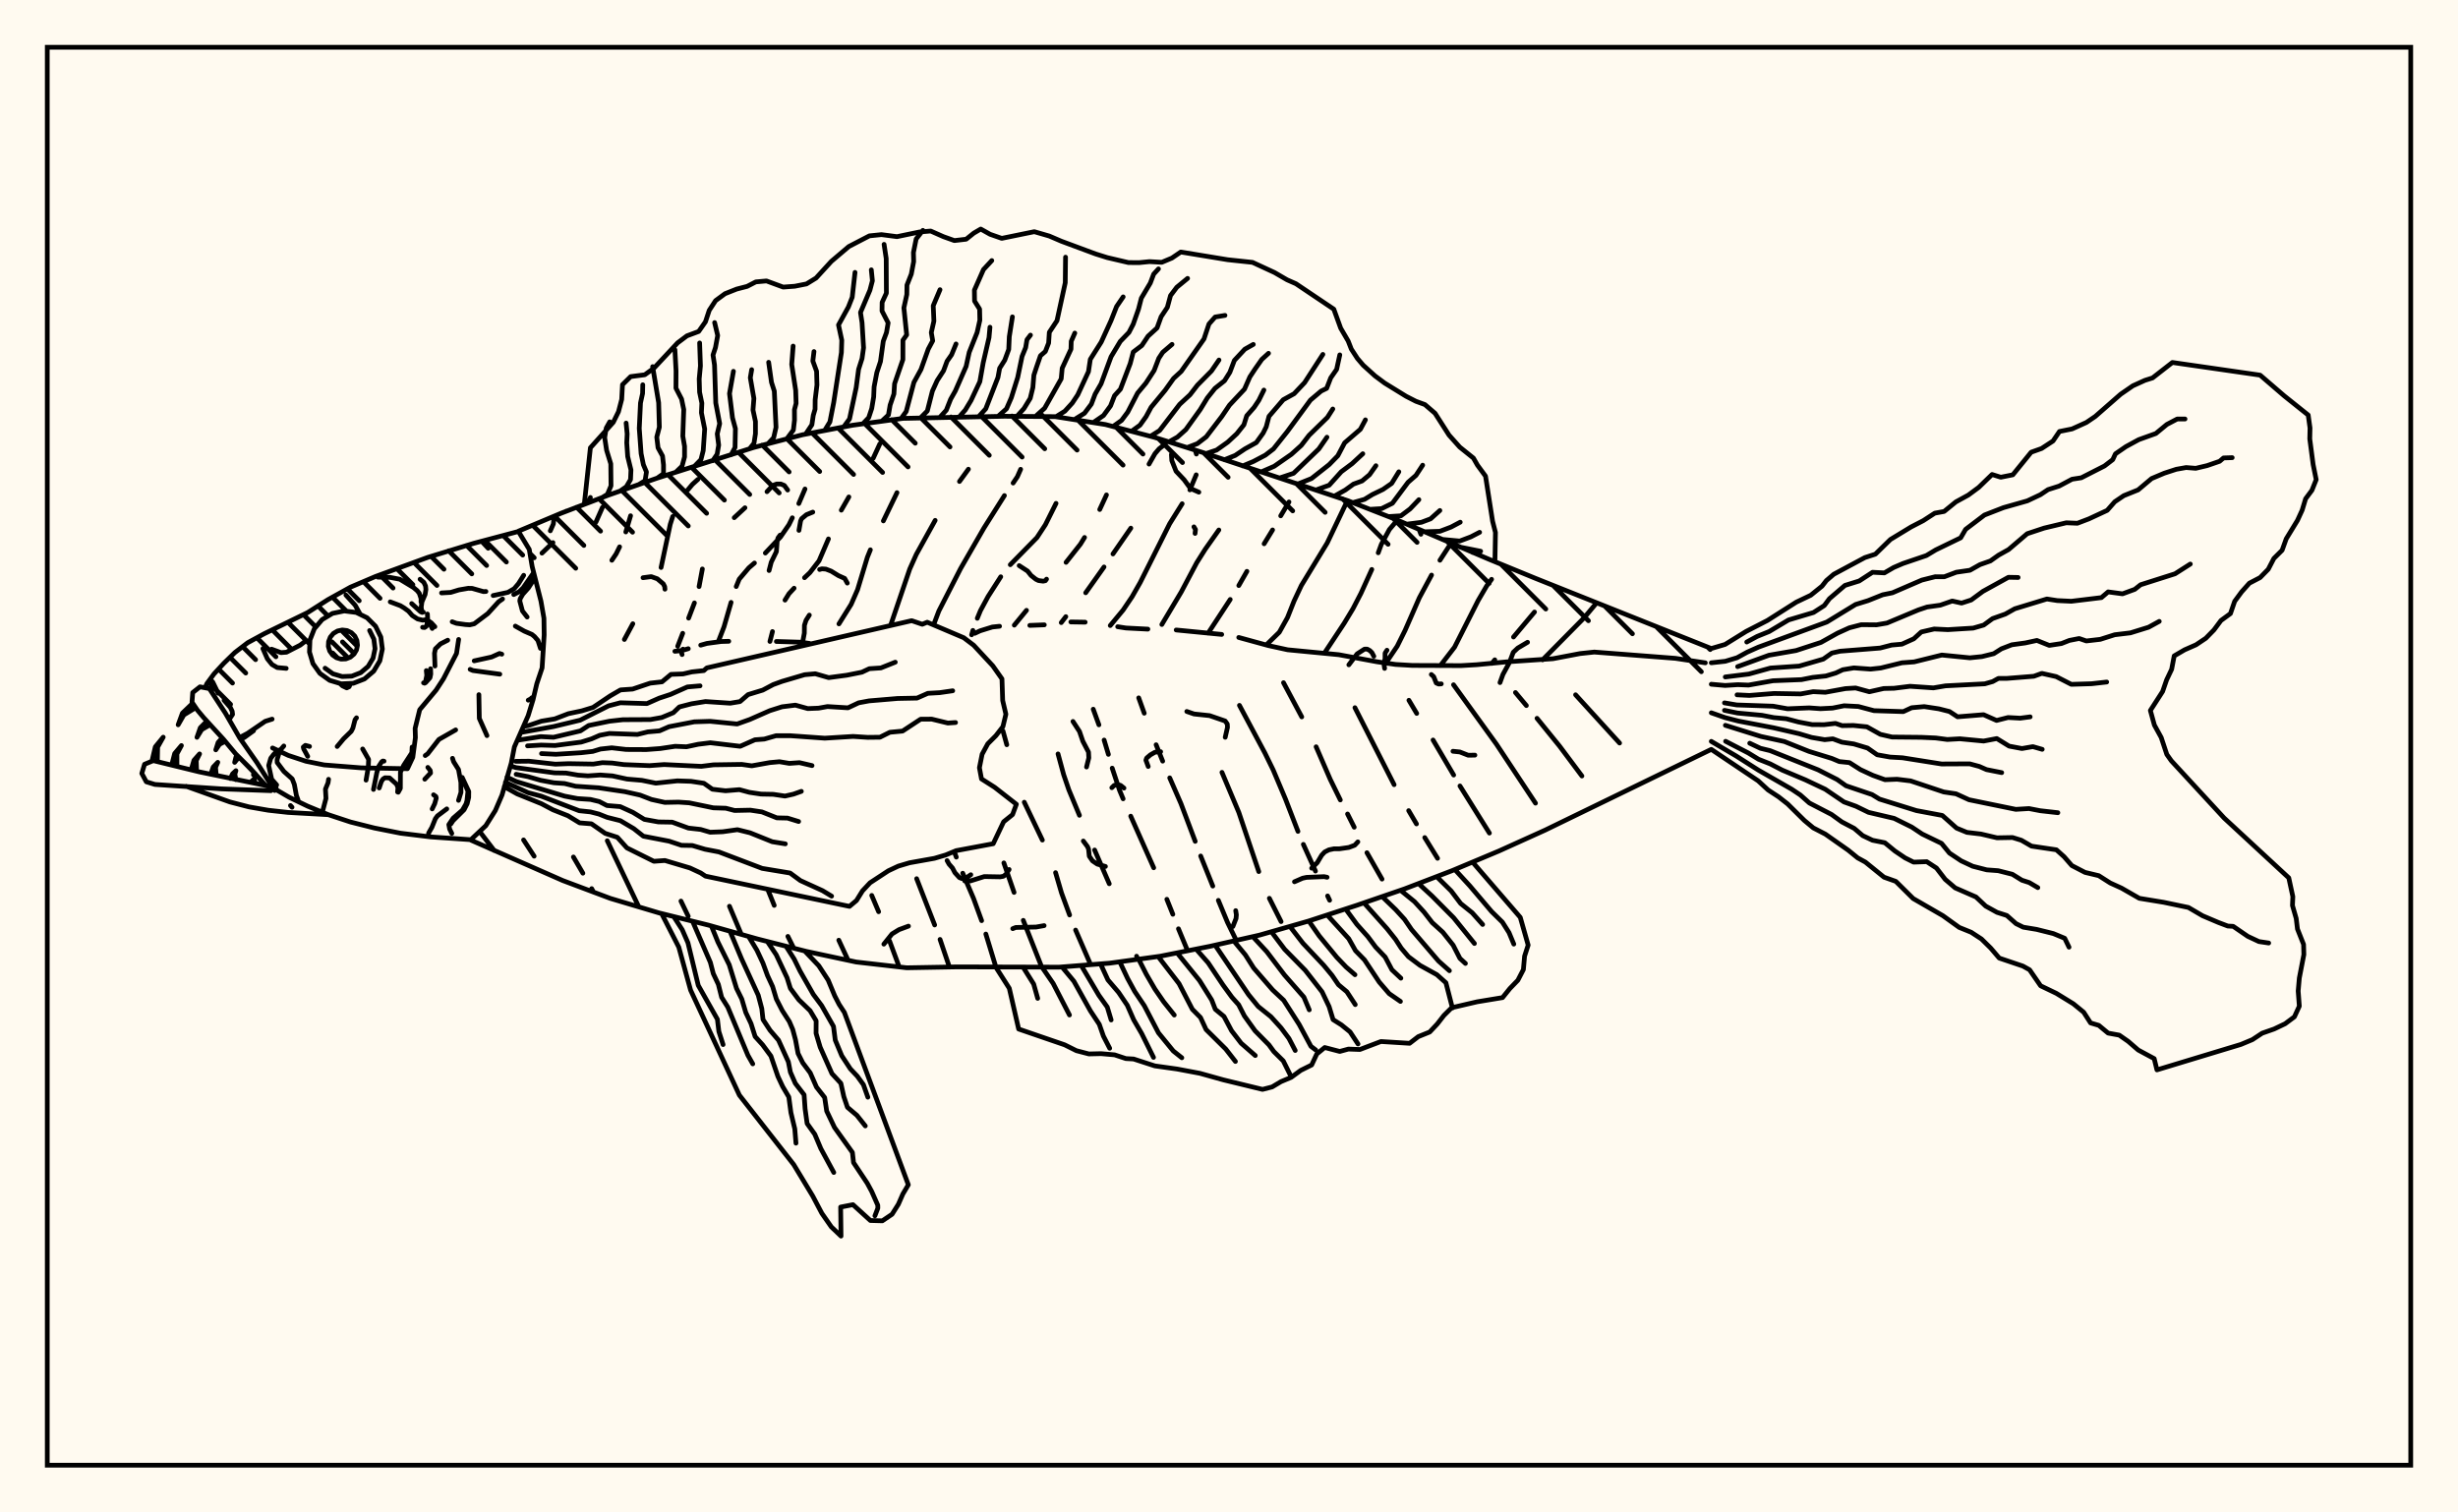 <svg xmlns="http://www.w3.org/2000/svg" width="520" height="320"><rect x="0" y="0" width="520" height="320" fill="floralwhite"/><rect x="10" y="10" width="500" height="300" stroke="black" stroke-width="1" fill="none"/><path stroke="black" stroke-width="1" fill="none" stroke-linecap="round" stroke-linejoin="round" d="
M 109.68 112.38 118.72 108.58 128.76 104.74 138.91 101.2 159.4 94.69 169.8 91.98 180.36 89.97 191.01 88.52 212.5 88.07 223.25 88.15 233.87 89.82 244.27 92.54 254.52 95.76 285.12 105.93 295.14 109.84 314.91 118.29 324.85 122.37 362.03 137.21 
M 362.03 158.55 326.91 175.62 317.11 180.05 307.2 184.21 297.16 188.06 287 191.55 276.78 194.89 266.45 197.85 255.96 200.22 245.42 202.32 234.77 203.78 224.05 204.63 202.56 204.57 191.81 204.76 181.13 203.54 170.62 201.3 160.2 198.65 149.85 195.73 139.42 193.15 129.12 190.08 119.05 186.3 99.62 177.75 
M 142.77 137.8 144.29 137.63 145.61 137.25 
M 148.24 136.5 149.57 136.13 152.55 135.73 154.17 135.68 
M 164.24 135.72 169.33 135.87 171.25 136.13 
M 206.21 134 207.36 133.46 209.94 132.66 211.46 132.5 
M 217.86 132.32 220.93 132.2 
M 226.54 131.59 229.57 131.64 
M 236.45 132.6 238.2 132.87 242.84 133.11 
M 248.83 133.29 258.46 134.23 
M 262.06 134.87 268.34 136.59 272.41 137.48 283.23 138.52 291.32 140.02 295.23 140.58 298.79 140.79 309.09 140.83 312.37 140.64 318.76 140.03 328.54 139.37 334.27 138.28 337.28 137.96 354.45 139.29 360.77 140.24 
M 101.47 175.92 104.56 179.96 
M 110.76 177.71 113 181.15 
M 116.98 114.8 114.65 117.03 
M 121.31 181.32 123.31 184.75 
M 125.17 188.01 125.57 188.75 
M 127.45 107.35 126.08 110.45 
M 128.47 177.88 135.14 191.87 
M 133.4 109.12 132.39 112.55 
M 131.08 115.7 130.34 117.2 129.44 118.54 
M 144.06 190.65 145.6 193.86 
M 147.64 101.43 146.49 102.47 145.49 103.66 
M 142.32 109.28 141.79 110.94 139.85 120.07 
M 133.88 131.97 132.09 135.3 
M 154.32 191.74 156.83 197.7 
M 157.6 107.43 155.33 109.53 
M 148.59 120.38 147.89 124.11 
M 146.91 127.56 145.68 130.78 
M 144.43 133.99 143.37 136.73 
M 162.4 188.13 163.79 191.56 
M 166.68 198.12 167.92 200.61 
M 170.3 103.46 168.99 106.54 
M 167.62 109.55 166.9 111.02 165.11 113.62 161.91 117.01 
M 159.61 119.12 158.42 120.14 156.39 122.53 155.75 124.1 
M 154.66 127.45 153.17 132.61 151.95 135.77 
M 177.45 198.92 179.42 203.18 
M 186.14 93.9 184.73 96.96 
M 179.58 105.14 177.98 107.94 
M 175.26 114.02 173.27 118.66 171.34 121.15 170.2 122.23 
M 167.99 124.45 166.92 125.6 166.07 126.97 
M 163.42 133.62 162.88 135.72 
M 184.42 189.45 185.88 192.9 
M 188.18 199.06 190.23 204.58 
M 189.76 104.23 186.88 110.21 
M 184.13 116.33 183.49 117.92 181.42 124.76 180.06 127.87 177.48 132 
M 193.92 185.91 197.73 195.7 
M 198.87 198.76 200.73 204.25 
M 204.87 99.27 202.98 101.87 
M 197.84 110.1 193.85 117.29 192.46 120.39 188.39 132.36 
M 201.86 180.15 202.31 181.35 
M 203.67 184.75 205.95 190.07 207.67 194.79 
M 208.56 197.62 210.69 204.62 
M 215.92 99.29 215.23 100.86 214.33 102.2 
M 212.49 104.85 208.16 111.71 203.22 120.29 198.62 129.27 197.52 132.17 
M 212.37 182.57 214.53 188.81 
M 216.48 194.73 220.39 204.63 
M 223.41 106.5 221.16 111.01 219.37 113.74 213.73 119.48 
M 211.71 122.03 209.03 126.21 207.42 129.19 206.75 130.82 
M 205.82 133.38 205.55 134.31 
M 212.18 154.64 212.99 157.57 
M 216.69 169.73 220.52 177.74 
M 223.31 184.63 224.57 188.93 226.28 193.59 
M 227.55 196.78 230.73 204.1 
M 234.08 104.71 232.65 107.8 
M 229.44 113.71 228.57 115.13 225.53 118.98 
M 217.16 129.13 214.58 132.27 
M 223.83 159.51 225.02 163.9 226.12 167.11 228.36 172.5 
M 231.57 179.84 234.67 186.98 
M 240.45 202.31 240.71 202.96 
M 239.23 111.74 235.45 117.2 
M 233.56 119.96 229.68 125.42 
M 225.48 130.47 224.51 131.73 
M 231.28 150.05 232.48 153.36 
M 233.58 156.58 234.49 159.61 
M 235.29 162.52 236.85 167.22 237.6 169.01 
M 239.21 172.68 244.07 183.6 
M 246.85 190.27 248.12 193.44 
M 249.31 196.51 251.24 201.16 
M 253.06 100.46 251.72 103.65 
M 250.09 106.58 247.44 110.82 241.21 123.25 239.5 126.25 237.6 129.07 234.88 132.35 
M 240.9 147.65 242.07 150.9 
M 244.58 157.57 245.97 161.04 
M 247.46 164.58 249.83 170.01 252.85 178.01 
M 254.01 181.11 256.57 187.47 
M 257.75 190.5 259.69 195.17 261.54 198.96 
M 257.85 112.13 254.97 116.21 253.16 119.08 249.9 125.24 245.79 132.13 
M 258.51 163.41 262.08 171.89 266.3 184.41 
M 268.54 190.06 271.02 194.99 
M 272.69 106.2 270.94 109.14 
M 269.22 112.12 267.43 115.05 
M 263.79 120.88 262.07 123.89 
M 260.26 126.83 255.58 133.97 
M 262.21 149.24 267.6 159.33 269.35 162.91 271.94 169.04 274.59 175.9 
M 275.73 178.65 278.29 184.3 
M 280.86 189.56 281.29 190.47 
M 284.64 106.77 280.78 114.87 275.31 123.87 273.76 127.17 272.38 130.65 270.64 133.77 267.88 136.46 
M 271.53 144.44 275.39 151.68 
M 278.43 158 281.42 164.9 283.55 169.25 
M 285.08 172.22 286.49 175.02 
M 289.18 180.41 292.37 186 
M 295.04 110.72 293.93 112.03 292.22 115.18 291.57 116.96 
M 290.21 120.48 287.91 125.54 286.23 128.78 284.37 131.86 280.2 138.16 
M 286.64 149.73 294.93 166.02 
M 298.01 171.51 299.66 174.32 
M 301.41 177.21 304.12 181.6 
M 306.54 115.59 304.62 118.54 
M 302.85 121.67 300.27 126.47 297.25 133.37 295.59 136.71 293.15 140.32 
M 298.06 148.16 299.71 150.94 
M 303.17 156.57 307.53 163.98 
M 308.86 166.29 315.09 176.26 
M 315.55 122.57 314.51 123.97 312.71 127.05 307.72 136.92 304.71 140.83 
M 307.5 144.88 316.58 157.45 324.84 169.93 
M 324.63 129.49 320.19 134.78 
M 316.23 139.6 315.61 140.36 
M 320.6 146.52 322.91 149.28 
M 325.16 151.98 329.93 157.86 334.66 164.18 
M 337.77 127.55 335.12 130.72 326.34 139.61 
M 333.32 147 342.63 157.21 
M 243.08 98.19 244.34 95.98 245.21 94.96 246.4 94.03 246.86 93.35 
M 302.8 142.71 303.3 143.16 303.84 144.5 304.34 144.73 304.91 144.69 
M 205.38 185.07 204.29 185.83 203.59 185.92 202.97 185.68 202.01 184.63 201.5 183.65 200.77 182.82 200.36 182.08 
M 287.26 178.12 286.6 178.83 285.35 179.3 283.32 179.59 282.23 179.58 281.13 179.81 280.25 180.26 279.61 180.94 278.66 182.53 277.49 183.69 
M 192.19 195.95 190.19 196.69 188.71 197.6 186.98 199.76 
M 237.78 166.74 237.08 166.18 236.5 165.98 235.71 166.17 235.21 166.66 
M 253.1 96.07 252.86 95.23 
M 233.86 183.32 232.13 182.82 231.12 182.14 230.44 181.15 230.29 179.65 230.06 179.12 229.18 177.94 
M 280.75 185.61 280.12 185.48 276.4 185.63 275.57 185.81 273.85 186.56 
M 300.2 112.01 300.6 113.04 
M 317.33 144.42 317.95 142.7 319.33 140.16 320.14 138.01 321.1 137.11 323.16 135.89 
M 136.03 122.23 137.77 122 139.06 122.46 140.33 123.54 140.62 124.12 140.67 124.66 
M 259.2 155.99 259.68 153.89 259.64 153.18 259.18 152.54 255.9 151.41 252.6 151.06 251.07 150.53 
M 293.42 137.57 293.02 138.18 293.01 139.35 292.78 140.43 292.92 141.42 
M 252.82 112.86 252.91 112.03 252.58 111.47 
M 179.25 123.37 178.7 122.38 177.38 121.79 175.84 120.84 174.72 120.41 173.88 120.35 173.39 120.49 
M 220.89 195.84 219.19 196.14 214.89 196.23 214.25 196.48 
M 144.3 138.49 144.08 137.83 144.48 137.34 
M 213.48 183.96 212.8 185 212.27 185.4 211.6 185.52 208.23 185.46 205.3 186.38 204.1 186.4 
M 166.63 103.68 165.93 102.71 165.16 102.4 164.32 102.4 163.49 102.7 162.26 104.03 
M 215.61 119.67 217.39 120.83 218.12 121.75 219.13 122.55 219.7 122.83 220.68 122.96 221.16 122.86 221.4 122.53 
M 242.91 162.17 242.42 160.84 242.57 160.39 243.37 159.71 244.35 159.15 245.54 159.04 
M 229.86 162.28 230.34 160.36 230.28 159.13 229.08 156.83 228.37 154.76 226.99 152.64 
M 285.35 140.66 287.11 138.34 288.66 137.34 289.25 137.34 289.8 137.65 290.23 138.07 290.64 138.85 
M 169.65 136.67 170.16 133.96 170.18 132.3 170.52 131.24 171.22 130.14 
M 116.42 112.31 117.07 110.84 117.22 109.21 
M 171.95 108.35 170.6 108.9 169.58 109.75 169.36 110.25 169.02 112.22 
M 260.82 196.03 261.49 194.33 261.56 193.56 261.42 192.67 
M 253.62 104.13 252.12 103.47 251.65 103.08 250.5 101.5 248.8 99.7 247.9 97.44 247.82 96.16 
M 307.38 158.95 308.84 159.1 310.6 159.79 312.02 159.77 
M 165.03 113.22 164.58 113.83 164.41 114.54 164.25 116.71 163.16 118.94 162.7 120.71 
M 119.8 108.13 119.8 108.13 
M 123.61 106.69 124.9 94.74 129.74 89.35 130.84 87.11 131.52 84.51 131.69 81.39 133.42 79.68 136.41 79.29 138.38 77.86 143.35 72.54 145.32 71.06 147.81 70.13 149.24 68.09 150.04 65.66 151.38 63.61 153.38 62.14 155.85 61.16 158.06 60.59 159.9 59.64 162.15 59.44 165.68 60.74 168.14 60.56 170.62 60.07 172.64 58.83 175.87 55.3 179.57 52.16 183.93 49.9 186.48 49.64 189.76 50.07 194.53 49.08 196.89 48.88 199.58 50.07 201.9 50.9 204.4 50.61 206.01 49.32 207.48 48.46 209.46 49.57 211.92 50.43 218.81 49.02 221.98 49.94 224.54 51.04 231.76 53.72 234.24 54.5 238.72 55.55 240.97 55.57 243.18 55.35 245.77 55.5 247.92 54.6 249.8 53.32 259.71 54.95 264.97 55.51 269.63 57.66 272.28 59.2 274.16 60.03 282.17 65.41 283.63 69.44 285.21 72.15 285.88 73.86 287.16 75.83 288.4 77.28 290.9 79.54 292.93 81.05 297.48 83.85 299.53 84.9 301.45 85.6 303.59 87.44 306.55 92.06 308.81 94.59 311.71 96.92 312.56 98.41 314.27 100.74 315.76 110.27 316.37 112.66 316.26 118.85 
M 311.57 116.9 311.56 116.9 
M 123.63 106.68 124.52 106.18 124.9 105.25 
M 127.46 105.23 128.5 104.59 129.26 102.78 129.21 98.13 128.33 95.27 127.92 92.59 128.25 90.57 128.99 89.25 
M 131.3 103.82 132.51 102.97 133.39 101.47 133.48 99.42 132.79 96.59 132.59 93.67 132.68 91.8 132.46 89.51 
M 135.18 102.49 136.47 101.7 136.76 99.85 136.11 98.31 135.63 95.97 135.24 90.64 135.5 85.26 135.94 83.24 135.98 81.41 
M 139.05 101.15 140.37 100.22 140.37 98.37 140.16 96.48 139.21 94.74 138.94 92.48 139.49 90.37 139.34 85.2 138.07 77.57 
M 142.95 99.92 144.29 98.63 144.82 96.67 144.82 94.43 144.45 92.27 144.65 86.65 144.19 84.43 143 82.13 143.02 78.47 142.78 74 
M 146.86 98.71 148.29 97.24 148.77 95.33 149.08 90.76 148.39 87.33 148.48 85.29 148 82.98 147.92 80.17 148.18 77.4 148.01 72.56 
M 150.78 97.49 151.71 96.1 152.04 94.18 151.74 91.79 152.25 89.62 151.42 85.26 151.16 77.23 150.84 75.11 151.36 73.54 151.83 70.98 151.18 68.25 
M 154.67 96.23 155.5 94.68 155.58 90.69 154.96 88.39 154.33 83.27 155.16 78.56 
M 158.57 94.96 159.51 93.79 159.82 91.76 159.82 89.18 159.3 86.74 159.49 84.3 158.73 79.92 159.02 78.21 
M 162.51 93.85 163.67 92.61 164.17 90.41 163.81 82.76 163.21 80.89 162.61 76.65 
M 166.47 92.83 167.84 90.99 168.08 88.88 168.07 86.68 168.42 85.33 168.33 82.59 167.49 77.1 167.79 73.22 
M 170.45 91.83 171.76 89.87 172.05 87.88 172.43 86.58 172.45 84.59 172.83 81.44 172.75 78.55 171.96 76.38 172.2 74.38 
M 174.47 91.07 175.57 89.26 176.37 85.17 178 74.59 178.08 71.98 177.39 68.75 179.48 64.95 180.29 62.89 180.88 57.63 
M 178.5 90.31 179.72 88.63 181.13 82 181.64 78.14 182.37 75.85 182.69 73.58 182.37 68.26 182.04 66.11 184.04 61.39 184.56 59.4 184.33 57.09 
M 182.54 89.66 183.78 88.36 184.42 86.42 184.83 83.98 184.92 81.85 185.49 78.85 186.27 76.48 186.86 72.19 187.54 70.36 187.89 68.31 186.59 65.79 186.62 63.97 187.52 62.01 187.48 54.7 187.03 51.7 
M 186.59 89.08 187.95 87.8 188.31 85.7 189.11 83.35 189.25 81.19 191.01 76.07 191.02 71.98 191.81 70.85 191.22 65.13 191.84 62.3 191.87 60.32 192.79 57.99 193.29 55.34 193.24 53.43 193.82 50.55 195.24 48.74 
M 190.65 88.53 191.71 87.06 193.34 80.9 194.84 78.16 196.38 73.86 197.32 72.1 197.02 70.36 197.57 67.93 197.43 64.68 198.86 61.29 
M 194.75 88.4 196.18 86.95 197.25 82.75 198.26 80.52 199.61 78.44 200.36 76.42 201.31 75.06 202.25 72.77 
M 198.84 88.28 200.19 86.79 201.11 84.47 202.1 82.72 204.39 77.5 205.04 74.54 206.71 70.35 207.29 67.75 207.24 65.39 206.17 63.69 206.14 61.38 208.06 57.03 209.82 55.13 
M 202.93 88.2 204.22 86.73 205.43 84.72 207.29 80.75 208 76.75 209.23 71.43 209.43 69.23 
M 207.03 88.16 208.54 86.49 211.12 79.86 211.48 77.91 212.56 76.2 213.4 73.93 213.52 71.23 214.18 67.04 
M 211.12 88.11 212.93 86.49 213.96 84.12 215.3 79.85 216.22 75.4 216.98 73.54 217.26 71.87 218 70.9 
M 215.22 87.99 216.63 86.43 217.95 84.27 218.51 81.98 218.72 79.38 219.27 77.7 220.11 75.26 221.15 74.36 221.84 72.58 221.99 70.3 223.61 67.85 225.36 59.81 225.42 54.41 
M 219.31 87.88 221 86.36 224.5 80.15 224.71 77.9 226.57 73.87 226.62 72.21 227.38 70.47 
M 223.4 88.17 225.28 86.99 226.85 85.27 228 83.54 230.27 78.63 230.66 76.02 232.97 72.37 235.03 67.86 236.22 64.85 237.61 62.81 
M 227.46 88.66 229.43 87.43 230.88 85.5 231.68 83.38 232.94 81.2 235.05 75.48 237 72.23 238.83 70.34 239.74 68.58 240.86 65.39 241.45 63.09 243.35 59.89 244.07 57.99 245.08 56.89 
M 231.52 89.24 233.45 87.91 234.94 85.87 235.78 83.72 237.03 82.34 239.1 76.92 239.74 74.48 241.56 73.1 242.88 71.12 244.78 69.39 245.64 67.01 246.96 65.02 247.63 62.53 248.95 60.78 251.24 58.9 
M 235.5 90.21 237.27 88.95 238.58 87.19 240.66 83.17 242.42 81.06 244.16 78.38 245.15 75.8 245.98 74.54 247.95 72.86 
M 239.48 91.18 241.17 89.95 242.46 88.14 243.52 86.17 246.49 82.57 248.28 80.06 249.89 78.58 254.71 71.71 255.76 68.55 257.07 67.07 259.15 66.73 
M 243.42 92.29 245.32 91.09 249.56 85.55 251.74 83.54 253.33 81.48 256.29 78.49 257.88 76.17 
M 247.34 93.46 249.09 92.48 250.87 90.89 253.91 86.66 255.42 84.19 257.03 82.17 259.05 80.56 260.18 78.77 261.14 76.25 263.35 73.88 265.14 72.87 
M 251.26 94.65 253.3 93.87 255.19 92.42 258.47 88.13 260.11 85.71 263.28 82.33 264.41 79.75 265.53 78.05 266.94 76.04 268.36 74.75 
M 255.14 95.97 257.38 95.22 259.73 93.55 261.64 91.78 263.15 89.88 263.75 87.97 265.3 86.21 266.31 84.7 267.38 82.53 
M 259.02 97.28 261.31 96.36 263.38 94.97 265.78 93.64 267.23 91.62 267.88 90.3 268.46 88.09 271.47 84.58 273.78 83.3 275.99 80.96 279.86 74.98 
M 262.9 98.58 265.13 97.65 267.69 96.3 269.41 94.98 272.35 91.29 277.22 84.66 279.48 82.75 280.66 82.17 281.52 79.95 282.77 78.15 283.44 75.08 
M 266.79 99.86 269.57 98.65 273.19 96.13 275.29 94.24 276.93 92.11 280.82 88.31 281.96 86.53 
M 270.68 101.14 273.66 100.14 279.01 94.98 280.72 92.5 
M 274.59 102.39 277.45 101.25 281.19 98.3 283.02 96.43 284.46 93.7 287.79 90.83 288.86 88.83 
M 278.49 103.63 281.19 102.66 283.75 99.81 286.05 98.09 288.31 96 
M 282.38 104.92 284.6 103.68 286.34 102.42 288.15 101.76 289.73 100.44 291.08 98.53 
M 286.22 106.34 288.67 105.65 290.34 104.63 292.58 103.55 294.42 102.27 295.93 99.82 
M 290.06 107.75 292.28 107.61 294.57 106.48 297.88 102.04 299.55 100.58 300.97 98.42 
M 293.86 109.29 296.38 109.13 298.3 107.68 300.17 105.72 
M 297.62 110.9 300.69 110.51 302.65 109.77 304.61 108.01 
M 301.39 112.51 304.61 112.41 306.98 111.51 308.92 110.48 
M 305.15 114.13 308.81 114.47 311.17 113.58 313.02 112.62 
M 308.91 115.76 313.24 116.63 
M 110.74 153.7 111.78 153.52 114.53 152.58 117.37 152.1 120.24 151 123.08 150.4 125.45 149.68 129.08 147.24 131.27 145.97 133.84 145.79 137.55 144.54 140.05 144.26 141.95 142.68 144.5 142.59 146.34 142.16 148.9 141.88 149.53 141.31 192.87 131.32 195.11 132.08 196.16 131.65 203.89 134.93 205.99 136.52 210.03 140.87 211.97 143.63 212.12 148.21 212.8 151.11 212.17 153.74 210.68 155.66 208.97 157.37 207.77 159.58 207.2 162.43 207.64 164.8 210.42 166.57 215.02 170.16 214.21 172.35 212.32 173.87 210.12 178.51 202.27 179.98 200.08 180.89 197.69 181.6 192.43 182.54 190.04 183.25 187.93 184.24 184.06 186.78 182.46 188.49 181.2 190.52 179.71 191.77 149.25 185.37 148.24 184.7 145.96 183.64 140.66 182.06 138.33 182.23 132.63 179.4 130.6 177.15 128.03 176.32 125.13 174.3 122.62 174.1 120.15 172.59 116.99 171.34 114.53 170.04 109.41 167.97 106.68 166.44 
M 110.19 154.97 117.08 153.73 122.73 152.37 128.75 149.34 131.24 148.69 136.86 148.86 139.46 147.71 141.83 146.93 145.42 145.34 148.1 145.11 
M 109.45 156.62 114.39 155.85 117.11 155.99 122.79 154.64 124.53 153.5 128.93 152.59 131.78 152.27 137.59 152.24 139.99 151.81 142.45 150.79 143.72 149.57 146.31 148.9 149.25 148.43 154.48 148.78 156.55 148.44 158.26 146.96 161.37 146.01 163.58 144.84 165.45 144.16 170.23 142.75 172.48 142.55 175.31 143.37 179.13 142.86 182.34 142.22 183.91 141.48 186.35 141.32 189.4 140.1 
M 111.6 157.81 114.48 157.64 117.41 157.73 122.95 157.01 125.14 156.33 126.88 155.57 128.93 155.18 134.85 155.39 137.04 154.85 139.53 154.63 141.54 153.75 146.88 152.72 150.23 152.61 155.94 153.18 158.61 152.23 162.86 150.36 165.45 149.54 168.27 149.19 170.89 149.92 173.17 149.83 175.06 149.49 179.39 149.76 181.65 148.7 183.85 148.29 189.9 147.78 194 147.7 196.29 146.69 198.79 146.55 201.55 146.15 
M 114.56 159.44 117.6 159.59 122.91 159.26 125.4 158.98 127.04 158.48 129.42 158.22 132.47 158.57 136.73 158.59 139.67 158.37 142.83 157.9 145.23 158 147.7 157.47 150.28 157.15 156.59 157.9 159.71 156.52 161.7 156.37 164.17 155.66 167.2 155.66 174.48 156.18 180.48 155.81 183.56 156.01 186.16 155.98 188.26 154.93 190.94 154.68 194.77 152.16 197.11 152.15 200.52 152.98 202.15 152.87 
M 109.12 161.08 111.91 161.05 117.48 161.68 120.28 161.57 125.53 161.66 127.45 161.36 129.51 161.44 131.99 161.77 137.4 161.99 140.5 161.76 148.36 162.14 150.94 161.82 156.93 161.73 159.04 162.03 162.83 161.35 164.9 161.16 166.98 161.51 169.13 161.36 171.79 161.98 
M 107.98 162.05 109.16 162.41 117.31 163.52 119.75 163.56 122.28 164 124.37 164.15 126.99 163.97 129.57 164.16 132.65 164.83 135.79 165.1 138.73 165.7 143.3 165.21 146.2 165.31 148.91 165.72 150.7 166.98 153.49 167.31 156.42 167.07 158.53 167.64 161.01 168.01 163.59 168.06 166.07 168.43 167.87 168.02 169.53 167.43 
M 109.19 163.82 111.7 164.32 114.36 165.09 117.19 165.62 119.43 165.77 121.78 166.35 126.67 166.68 132.2 167.5 135.41 168.22 137.82 169.15 140.64 169.77 143.55 169.71 145.8 169.86 150.92 170.92 153.55 171 155.41 171.48 158.73 171.41 161.19 171.78 164.35 173.04 166.6 173.09 168.95 173.81 
M 107.24 164.42 109.22 165.36 119.44 168.44 122.17 168.96 124.91 169.14 126.78 169.59 128.4 170.43 131.21 170.66 133.9 171.88 136.31 173.36 139.28 173.9 142.21 173.95 145.63 175.2 148.22 175.49 150.23 176.08 152.87 175.98 156.01 175.54 158.67 176.2 163.37 178.09 166.14 178.54 
M 106.92 165.52 111.72 167.71 114.48 168.44 122.53 171.53 124.92 171.78 126.68 172.23 128.44 172.93 131.25 173.64 134.08 175.32 136.11 176.92 141.55 177.97 144.17 178.85 146.47 178.89 149.14 179.68 152.09 180.25 161.24 183.73 167.15 184.71 169.33 186.31 174.01 188.44 175.93 189.6 
M 170.26 201.22 173.22 204.33 175.2 207.37 176.59 210.7 177.53 212.52 178.63 214.2 192.16 250.67 191 252.63 190.05 254.8 188.72 256.91 186.66 258.3 184.13 258.23 180.45 254.88 177.84 255.39 177.92 261.53 175.87 259.58 173.86 256.7 171.93 253.04 167.91 246.39 156.42 231.71 146.1 209.49 143.6 200.39 139.98 193.31 
M 166.29 200.21 168 202.9 169.26 205.47 172.06 210.39 173.82 212.75 176.33 217.17 176.7 220.06 178.08 223.37 179.89 226.14 181.36 227.69 182.66 229.49 183.6 232.14 
M 162.33 199.19 164.21 202 166.5 206.86 167.21 209.12 169 211.54 171.38 213.84 172.66 215.98 172.64 218.62 173.51 221.55 176 227.15 177.89 229.2 178.51 232.01 179.28 234.28 181.28 235.98 183.06 238.22 
M 158.37 198.13 160.13 201.05 161.4 203.76 162.37 206.41 163.45 208.74 164.24 211.37 165.49 213.81 166.99 216.14 167.71 217.82 168.29 219.99 168.83 222.88 169.83 224.88 171.41 226.99 172.73 230 174.46 232.21 174.89 235.08 176.54 238.54 180.33 243.83 180.57 245.98 183.47 250.34 184.41 252.08 185.7 255 185.71 255.63 185.09 257.24 
M 154.43 197.02 156.88 202.87 160.41 210.56 161.16 213.4 161.42 215.71 162.91 217.99 164.7 220.08 166.78 224.66 167.21 226.84 168.25 229.21 170.11 231.63 170.32 234.6 170.75 237.71 172.37 239.98 173.66 243.03 176.39 248.07 
M 150.49 195.9 151.87 199.29 154.27 204.12 155.81 209.11 156.93 211.38 157.77 214.21 158.88 216.56 159.75 219.31 161.33 221.05 163.09 223.43 164.57 227.75 165.58 229.9 166.88 232.1 167.32 235.4 168.14 238.84 168.39 241.87 
M 146.51 194.91 150.28 203.62 150.9 206 151.97 208.27 152.66 211 153.97 213.09 158.22 223.27 159.25 225.09 
M 142.54 193.94 144.33 196.71 145.54 199.48 147.72 208.48 151.77 215.66 152.08 218.24 152.97 221.01 
M 311.56 182.43 321.62 194.09 323.29 199.96 322.53 202.3 322.28 205.14 321.11 207.4 319.41 209.16 317.87 211.07 312.48 211.96 307.11 213.21 305.47 214.84 304.06 216.65 302.46 218.35 300.04 219.33 298.21 220.74 292.14 220.36 287.69 222.05 285.26 221.96 283.43 222.46 280.25 221.63 278.57 223 277.49 225.32 275.17 226.47 273.16 227.94 271 228.85 269.12 229.97 267.09 230.49 258.79 228.47 253.85 227.09 249.02 226.18 244.31 225.52 239.82 224.06 238.18 223.97 235.8 223.18 232.93 222.93 230.36 222.99 227.72 222.3 225.23 221.06 215.5 217.72 213.52 209.1 210.63 204.56 
M 307.77 183.97 310.94 187.42 315.55 192.86 317.84 195.11 319.24 197.32 320.25 199.75 
M 303.98 185.52 307 188.5 309.01 191.16 311.44 193.11 313.66 195.6 
M 300.16 187 302.93 189.55 307.53 194.18 311.92 199.62 
M 296.3 188.37 299.25 190.77 301.27 192.98 303 195.21 305.24 197.24 307.42 199.98 308.85 202.77 310.02 203.84 
M 292.44 189.73 295.26 192.45 297.14 194.51 298.61 196.66 304.32 203.33 306.63 205.38 
M 288.56 191.03 293.44 196.49 295.23 198.74 296.43 200.6 297.96 202.41 300.41 204.25 303.98 206.22 305.89 207.93 307.27 213.27 
M 284.66 192.31 287.05 195.57 289.36 198.15 291.03 200.39 293.04 202.49 294.46 205.17 296.36 206.96 
M 280.77 193.59 285.33 198.6 286.76 201.14 288.66 203.08 291.78 207.78 293.89 210.23 296.27 211.88 
M 276.88 194.86 279.09 198.02 282.82 202.56 284.77 204.6 286.65 206.23 
M 272.98 196.13 275.65 199.58 280.03 204.22 281.8 206.36 283.16 208.35 284.93 209.83 286.71 212.55 
M 269.04 197.23 271.77 200.85 276.14 205.3 279.69 209.85 281.18 212.98 282.02 215.73 283.78 216.84 285.61 218.32 287.29 220.88 
M 265.06 198.19 267.98 201.34 271.73 206.28 275.84 210.96 276.98 213.66 
M 261.08 199.15 263.46 202.03 265.22 204.81 269.23 209.44 271.57 211.63 274.84 216.74 277.33 221.37 278.35 222.15 
M 257.07 199.99 264.14 210.45 266.18 212.95 268.87 215.11 271 217.46 272.68 219.71 274.01 222.26 
M 253.06 200.83 255.59 203.7 258.73 208.4 260.63 211 262.04 212.58 263.25 214.94 265.51 218.09 268.45 221.07 269.49 222.49 271.48 224.46 272.97 227.45 
M 249.04 201.63 253.76 207.46 256.34 211.58 257.1 213.54 258.94 215.06 260.55 218.09 262.57 220.72 265.56 223.33 
M 245.02 202.39 249.43 208.11 252.24 213.53 253.97 215.28 255.15 217.83 259.32 221.96 261.36 224.58 
M 240.99 203.15 242.5 206.12 244.33 209.27 246.17 211.94 248.42 214.76 
M 236.92 203.56 238.54 207 240.05 209.76 242.08 212.78 245.08 218.53 248.21 222.36 250.02 223.8 
M 232.84 203.97 234.39 207.33 236.64 209.96 238.49 212.7 239.84 215.77 241.53 218.68 244.03 223.72 
M 228.76 204.31 232.47 210.58 234.25 213.07 235.07 215.8 
M 224.68 204.59 227.18 207.6 230.68 213.88 232.56 216.72 233.43 219.21 234.76 221.79 
M 220.59 204.85 222.8 208.07 226.25 214.75 
M 216.5 204.73 218.68 208.21 219.53 211.23 
M 362.03 137.21 364.95 136.35 369.39 133.6 373.9 131.28 380.01 127.4 383.07 125.94 385.45 124.02 386.38 122.83 387.94 121.5 394.52 117.97 396.74 117.25 399.93 114.14 404.3 111.49 406.87 110.16 409.32 108.57 411.29 108.21 413.77 106.19 416.4 104.75 418.61 103.12 421.43 100.39 423.27 100.97 425.82 100.46 429.7 95.68 431.91 94.89 434.32 93.31 435.69 91.29 438.36 90.75 441.39 89.38 443.26 88.11 448.63 83.41 451.21 81.63 453.77 80.47 455.38 79.96 459.58 76.69 478.14 79.37 483.23 83.75 488.31 87.81 488.69 90.54 488.64 92.85 489.35 98.27 490 101.48 489.1 103.73 487.76 105.53 487.03 107.94 486.04 110.1 483.66 114 482.79 116.42 481.05 118.15 479.86 120.44 478.14 122.2 475.86 123.39 474.22 125.23 472.75 127.23 471.86 129.82 469.85 131.29 468.37 133.28 466.65 135.04 464.57 136.43 462.16 137.49 459.96 138.77 459.42 141.61 458.36 143.84 457.51 146.3 454.92 150.32 455.77 153.41 457.21 156.03 458.4 159.62 459.35 160.96 470.52 173.07 484.2 185.73 485.06 189.7 484.98 191.58 485.77 194.32 486.04 196.56 487.33 199.81 487.39 201.96 486.43 206.94 486.19 209.67 486.43 212.88 485.39 215.14 483.43 216.6 481.11 217.71 478.57 218.6 476.51 219.96 474.07 220.98 456.31 226.36 455.73 223.98 452.35 222.16 450.23 220.33 448.34 219.01 445.98 218.58 444 216.94 442.27 216.43 440.81 214.16 438.63 212.38 435.03 210.17 431.7 208.57 429.37 205.19 427.95 204.4 422.95 202.71 421.13 200.58 419.19 198.67 417.02 197.25 414.48 196.22 411.03 193.74 404.74 190.11 401.07 186.48 398.57 185.59 394.63 182.4 393 181.51 391.01 179.89 386.16 176.48 383.61 175.16 381.72 173.59 378.19 170.1 376.28 168.6 374.05 167.14 371.95 165.21 362.03 158.55 
M 369.53 135.84 371.73 134.65 374.27 133.62 378.37 131.17 383.66 129.59 385.94 128.12 387.02 126.67 390.3 123.86 393.32 122.92 396.15 121.08 398.65 121.21 400.61 120.07 402.59 119.22 407.53 117.54 409.51 116.35 414.79 113.79 415.83 112 419.82 108.97 423.85 107.4 428.89 105.97 431.65 104.67 433.27 103.59 435.62 102.84 438.35 101.39 440.3 101.09 445.21 98.59 446.96 97.25 447.53 96.02 449.74 94.5 452.46 93.02 456.08 91.72 458.41 89.8 460.6 88.65 462.25 88.65 
M 362.03 140.23 364.99 139.91 367.48 139.16 369.61 137.99 372 136.92 386.47 131.61 392.56 127.89 395.19 127.08 398.29 125.84 400.35 125.42 406.58 122.73 409.41 122.02 411.32 122.03 413.87 121.07 416.76 120.65 418.87 119.46 421.08 118.68 422.8 117.46 424.93 116.27 428.86 112.92 432.45 111.73 437.13 110.61 439.48 110.71 441.92 109.78 445.79 107.98 447.39 106.16 449.3 104.87 452.33 103.65 455.18 101.25 457.85 100.12 460.4 99.29 462.48 98.92 464.52 99.08 466.93 98.51 469.57 97.6 470.4 96.89 472.23 96.83 
M 367.6 141.04 374.23 138.63 379.96 137.64 385.23 135.92 388.74 133.96 391.23 132.83 393.76 132.17 396.98 132.2 399.2 131.82 405.85 129.04 407.68 128.43 410.47 128.04 413 127.16 414.98 127.6 417.02 126.94 419.49 125.12 424.89 122.14 426.94 122.18 
M 364.99 143.23 369.98 142.61 374.56 141.34 380.62 140.93 385.73 139.45 387.54 138.17 389.28 137.78 397.75 137.11 400.18 136.48 402.35 136.29 404.88 135.15 406.46 133.71 409.18 133.08 412.08 133.22 417.44 132.89 419.66 132.25 421.54 130.88 424.24 129.92 426.24 128.8 433.03 126.73 435.23 127.07 438.2 127.21 444.56 126.44 445.98 125.23 449.03 125.64 451.62 124.69 452.85 123.72 460.14 121.4 463.37 119.34 
M 362.03 144.77 364.96 145.03 367.63 144.86 369.9 144.95 375.08 144.03 381.12 143.79 383.49 143.32 386.28 143.02 388.38 142.39 389.85 141.7 392.19 141.31 395.73 141.57 397.9 141.33 402.36 140.23 404.94 140.04 410.8 138.59 416.72 139.18 419.28 138.92 421.79 138.3 423.41 137.27 425.61 136.42 428.46 136.03 430.91 135.5 433.53 136.55 436.1 136.16 437.78 135.5 439.86 135.09 441.37 135.61 444.32 135.27 447.37 134.3 450.7 133.9 454.54 132.71 456.8 131.47 
M 367.48 147.01 370.09 147.14 375.31 146.72 380.94 146.82 383.58 146.34 386.16 146.47 390.42 145.69 392.56 145.56 395.47 146.36 398.51 145.67 400.7 145.62 404.07 145.2 409.02 145.54 411.57 145.11 419.89 144.68 421.57 144.2 422.76 143.54 424.59 143.53 430.27 143.08 431.96 142.47 434.99 143.15 438.19 144.79 442.49 144.66 445.68 144.3 
M 364.82 148.71 367.41 149.15 375.11 149.41 378.17 149.96 382.74 149.77 385.13 149.94 387.69 149.81 390.13 149.32 393.15 149.48 396.45 150.36 402.65 150.56 404.42 149.74 407.08 149.5 410.17 149.97 412.42 150.54 414.13 151.66 419.63 151.21 422.38 152.43 424.82 151.81 427.37 151.95 429.49 151.67 
M 364.82 150.29 367.58 150.86 372.75 151.34 375.27 151.83 377.89 152.07 380.49 152.76 383.38 153.31 385.92 153.32 388.3 153.05 389.71 153.53 392.11 153.49 394.95 153.78 397.8 155.37 400.27 155.94 406.43 156 409.53 156.14 411.96 156.46 414.61 156.31 419.65 156.79 422.43 156.26 425.03 157.86 427.75 158.37 430.06 157.97 432.04 158.54 
M 362.03 150.81 364.94 151.83 367.76 152.56 375.2 153.98 380.56 155.22 383.24 156.02 386.02 156.5 387.75 156.32 389.66 157.03 392.18 157.4 395.09 158.27 397.12 159.69 399.86 160.18 402.49 160.33 410.75 161.64 416.69 161.61 418.73 162.16 420.25 162.83 423.47 163.47 
M 365.01 153.46 372.52 155.81 377.49 156.89 382.68 158.97 387.54 160.47 389.11 161.13 391.26 161.35 393.6 162.84 396.22 164.05 398.78 164.97 401.33 164.87 404.2 165.22 411.2 167.56 413.8 167.95 416.55 169.21 426.45 171.24 429.24 171.07 431.62 171.53 435.35 171.95 
M 370.16 157.25 372.42 158.32 374.48 158.82 384.63 162.88 388.66 164.93 390.53 166.25 396.04 168.11 397.61 169.07 405.42 171.5 410.91 172.53 413.92 175.21 416.11 176.11 419.07 176.46 422.47 177.26 425.76 177.2 427.63 177.78 429.77 179.02 435.04 179.8 436.67 181.26 438.3 183.13 441.1 184.58 444 185.27 446.43 186.82 448.81 187.9 452.58 190.06 457.76 190.91 462.97 192 465.96 193.75 469.28 195.16 471.3 195.93 472.44 195.99 475.53 198.11 477.88 199.21 479.95 199.52 
M 365.06 156.84 369.86 159.31 372.03 160.64 374.5 161.62 377.05 162.94 381.94 165 386.13 166.98 390.1 169.67 392.63 170.58 395.28 171.87 400.72 173.15 404.44 174.99 406.63 176.45 410.74 178.44 412.42 180.49 414.9 182.14 417.34 183.28 420.3 184.04 422.73 184.22 425.73 184.98 427.74 186.23 429.29 186.73 431.11 187.8 
M 362.03 156.86 367.31 159.96 371.99 162.94 379.03 166.97 380.87 168.2 382.79 169.9 387.47 172.32 389.64 173.89 392.27 175.27 394.07 176.8 396.14 177.78 398.74 178.3 400.87 180.05 403.03 181.51 404.83 182.41 407.61 182.31 409.67 183.66 411.51 186.05 413.63 187.86 418.03 189.78 420.08 191.71 422.47 193.03 424.56 193.7 426.5 195.42 428.02 196.17 430.86 196.64 434.39 197.52 436.8 198.52 437.71 200.4 
M 43.37 145.52 43.77 144.63 45.28 142.58 47.35 140.34 49.69 138.06 52.41 135.98 55.92 134.07 65.09 129.6 69.36 126.88 74.14 124.23 79.44 121.97 90.49 117.93 100.27 114.94 109.68 112.44 111.97 116.24 112.58 119.86 114.44 127.19 115.07 130.81 115.12 134.34 114.68 141.32 113.56 144.67 112.76 148.07 111.73 151.43 108.82 158.03 108.16 161.45 106.21 168.19 104.79 171.49 102.77 174.7 99.62 177.66 91.09 177.07 84.75 176.29 79.2 175.19 74.16 173.92 69.46 172.37 65.07 170.56 61.15 168.67 57.64 166.62 
M 54.05 163.77 50.78 160.41 
M 47.39 156.55 47.27 156.4 
M 97.03 135.29 96.58 138.25 93.82 143.61 92.26 146.01 88.79 150.16 87.82 154.11 87.88 156.05 87.33 160.23 86.2 162.64 76.44 162.46 68.57 161.84 64.72 161.06 61 159.83 57.66 158.25 
M 56.2 166.18 52.87 162.49 49.87 159.51 47.28 156.41 43.09 151.83 41.75 150.23 40.62 148.57 40.77 146.53 42.31 145.32 44.29 145.69 47.68 150.88 50.72 156.15 54.35 161.33 57.66 166.59 
M 57.32 167.29 46.88 166.91 32.77 165.97 30.95 165.41 30 163.64 30.58 161.7 32.43 160.93 42.12 163.3 57.4 166.44 
M 67.68 142.47 66.2 140.4 65.47 137.95 65.57 135.41 66.5 133.03 68.15 131.09 70.34 129.78 72.83 129.26 75.36 129.58 77.65 130.7 79.45 132.5 80.57 134.79 80.89 137.32 80.36 139.81 79.06 142 77.11 143.65 74.74 144.57 72.19 144.68 69.75 143.95 67.68 142.47 
M 78.19 133.4 79.09 135.23 79.34 137.25 78.92 139.25 77.88 141 76.32 142.32 74.42 143.06 72.38 143.14 70.43 142.56 68.77 141.37 
M 70.35 138.57 69.75 137.74 69.46 136.76 69.51 135.75 69.88 134.8 70.53 134.02 71.41 133.5 72.41 133.29 73.42 133.41 74.34 133.86 75.06 134.58 75.5 135.5 75.63 136.51 75.42 137.51 74.9 138.38 74.12 139.04 73.17 139.41 72.15 139.45 71.18 139.16 70.35 138.57 
M 70.38 138.16 71.47 139.25 
M 70.24 135.81 73.66 139.22 
M 72.45 135.81 74.95 138.3 
M 72.5 133.65 75.58 136.73 
M 44.03 144.27 48.78 149.02 
M 46.23 141.55 49.19 144.52 
M 48.65 139.07 51.99 142.4 
M 51.32 136.81 54.07 139.57 
M 54.34 134.93 58.37 138.96 
M 57.62 133.28 61.74 137.41 
M 60.96 131.71 65.54 136.29 
M 64.21 130.05 66.82 132.66 
M 67.28 128.2 69.41 130.34 
M 70.33 126.34 73.31 129.32 
M 73.5 124.59 76 127.1 
M 76.88 123.06 80.4 126.59 
M 80.36 121.63 83.15 124.42 
M 83.95 120.31 87.35 123.7 
M 87.56 118.99 92.44 123.87 
M 91.19 117.71 93.92 120.44 
M 94.92 116.53 99.81 121.42 
M 98.71 115.4 102.95 119.65 
M 102.55 114.33 107.13 118.91 
M 106.45 113.31 110.58 117.44 
M 94.72 135.45 93.19 136.23 92.11 137.28 91.92 138.21 92.02 140.92 
M 77.44 165.06 77.92 162.29 77.98 160.67 76.72 158.46 
M 75.42 151.87 75.11 152.28 74.65 154.06 74.3 154.74 72.69 156.31 71.33 157.94 
M 99.46 141.62 100.05 141.87 105.74 142.64 
M 114.06 143.17 113.85 143.78 
M 50.89 156.39 51.67 156.04 53.64 154.61 
M 87.19 158.06 87.13 159.27 85.4 161.93 84.71 163.36 84.7 166.81 84.25 167.62 
M 88.87 122.55 89.66 123.21 90.03 123.99 90.1 124.73 89.93 125.78 89.26 127.35 89.11 128.44 89.19 129.03 
M 95.58 176.33 95.12 175.4 94.95 174.47 95.87 173.11 97.83 171.41 98.59 170.09 98.79 169.39 99 167.41 98.35 165.9 
M 87.09 127.7 88.96 129.42 89.32 129.58 89.55 129.5 
M 64.42 135.8 63.52 136.49 60.61 137.99 59.45 138.08 57.46 137.35 
M 60.55 141.41 58.65 141.24 57.54 140.59 56.56 139.38 55.62 137.24 
M 57.34 160.33 58.19 159.31 59.47 158.49 60.04 157.83 
M 100.32 139.82 104 139.01 105.67 138.26 106.16 138.41 
M 91.43 171.15 91.97 170.03 92.3 168.83 92.21 168.52 91.72 168.16 
M 50.67 156.07 52.36 155.17 56.11 152.61 57.57 152.15 
M 58.53 166.07 57.47 164.86 56.84 161.95 57.26 160.47 57.89 159.62 58.52 159.09 
M 112.99 122.52 111.78 124.4 110.59 125.73 110.05 126.67 109.96 127.14 110.52 129.26 111.52 130.55 
M 65.1 160.03 64.25 158.46 64.16 158.06 64.6 157.7 65.48 157.93 
M 90.19 141.88 90.29 142.91 90.02 144.2 89.72 144.47 
M 63.06 169.26 62.7 168.28 62.27 165.97 61.82 164.8 60.05 163.21 58.64 161.33 58.62 160.74 58.97 159.57 
M 110.79 121.72 109.69 123.48 108.78 124.55 107.45 125.33 104.33 126 
M 79.94 122.11 82.52 122.16 84.58 122.55 87.48 124.31 88.26 124.97 88.7 125.52 89.07 126.62 89.07 127.38 
M 90.62 176.85 90.68 176.24 91.36 175.06 92.1 173.23 92.54 172.63 94.52 171.14 
M 109.02 132.47 110.91 133.53 112.53 134.23 113.08 134.68 113.8 135.51 114.34 137.18 
M 80.22 166.72 80.69 165.32 81.05 164.81 81.44 164.56 82.41 164.59 83.9 165.92 84.19 166.64 84.11 167.57 
M 71.89 144.59 72.45 145.11 73.35 145.54 73.86 145.3 74.17 144.6 
M 91.09 141.49 91.13 142.61 90.97 143.39 90.04 144.43 89.82 144.55 89.6 144.47 
M 46.16 146.67 45 144.29 44.43 143.73 
M 102.8 125.14 102.29 125.17 99.89 124.49 99.06 124.47 97.09 124.81 95.34 125.34 93.41 125.45 
M 89.4 132.72 89.82 132.77 90.17 132.53 90.38 131.96 90.33 131.33 
M 92 132.6 91.26 131.79 90.48 131.24 90.42 129.91 
M 112.44 147.68 112.91 147.44 
M 96.4 154.43 92.85 156.45 90.49 159.48 89.96 159.86 
M 68.28 171.51 68.96 168.93 68.85 166.96 69.4 165.62 69.51 164.88 
M 112.88 121.2 110.67 124.38 109.81 125.21 108.68 125.79 
M 79.01 167.03 79.72 163.46 80.13 162.13 80.75 161.18 81 161.01 81.24 161.05 
M 111.75 148.14 112.88 147.57 
M 90.51 162.36 91.02 163.01 91.09 163.55 89.86 164.86 
M 82.56 127.34 84.7 128.15 85.48 128.62 86.42 129.31 87.22 130.23 88.34 130.96 89.43 131.22 90.16 131.1 
M 97 169.34 97.52 167.64 97.5 165.54 97 162.81 95.97 161.17 95.73 160.44 
M 91.44 132.97 91.05 132.19 90.4 131.46 90.36 130.93 
M 73.18 125.9 75.14 128.05 76.22 130 
M 48.67 151.95 49.2 151.15 49.12 150.48 48.73 149.68 47.4 148.15 
M 103.02 155.64 101.4 152 101.31 146.97 
M 103.28 116 101.89 114.51 
M 106.32 126.73 105.48 127.32 103.2 129.82 100.33 131.98 99.39 132.2 98.46 132.14 96.56 131.88 95.66 131.55 
M 95.39 174.32 95.83 173.65 98.17 171.33 98.83 170.04 99.15 168.72 99.17 167.46 97.78 164.48 
M 57.63 166.63 58.11 167.25 
M 53.68 163.36 53.62 163.95 53.98 163.69 
M 50.19 159.83 49.91 160.19 49.64 161.3 50.21 160.58 50.73 160.36 
M 47.01 156.12 46.14 157.09 45.65 158.65 46.44 157.48 47.63 156.85 
M 43.76 152.58 42.37 153.98 41.67 156 42.67 154.37 44.44 153.34 
M 40.77 148.79 38.59 150.88 37.69 153.35 38.89 151.26 41.4 149.72 
M 57.39 166.57 58.42 166.7 
M 52.97 165.52 53.76 164.83 54.01 165.73 
M 48.73 164.72 49.2 163.72 49.91 163.06 49.68 163.78 49.9 164.96 
M 44.58 163.81 45.11 162.29 46.07 161.29 45.6 162.35 45.74 164.05 
M 40.44 162.87 41.03 160.86 42.22 159.51 41.52 160.92 41.59 163.16 
M 36.32 161.86 36.95 159.43 38.38 157.74 37.43 159.5 37.43 162.12 
M 32.14 161.05 32.86 158.01 34.53 155.97 33.35 158.07 33.29 161.12 
M 39.38 166.36 48.63 169.67 52.67 170.72 56.76 171.43 60.93 171.89 69.46 172.37 
M 61.78 170.79 61.45 170.43 
M 112.11 117.1 113.02 118.01 
M 112.68 111.12 121.8 120.23 
M 117.3 109.18 123.52 115.4 
M 121.98 107.31 127.05 112.38 
M 126.73 105.51 133.82 112.6 
M 131.52 103.75 141.16 113.38 
M 136.4 102.07 145.61 111.28 
M 141.31 100.42 149.49 108.6 
M 146.31 98.88 153.25 105.81 
M 151.3 97.32 158.61 104.62 
M 156.25 95.71 164.84 104.3 
M 161.26 94.16 166.94 99.85 
M 166.48 92.83 173.41 99.76 
M 171.78 91.58 180.58 100.38 
M 177.29 90.54 186.72 99.96 
M 182.91 89.6 192.1 98.79 
M 188.65 88.79 193.63 93.77 
M 194.81 88.4 200.98 94.56 
M 201.19 88.22 209.29 96.33 
M 207.67 88.15 216.23 96.71 
M 214.09 88.02 221.02 94.95 
M 220.47 87.85 227.86 95.23 
M 227.89 88.72 237.59 98.41 
M 236.09 90.36 241.8 96.07 
M 245.06 92.78 250.16 97.87 
M 254.63 95.79 259.82 100.98 
M 264.5 99.11 273.48 108.09 
M 274.21 102.27 280.34 108.4 
M 284.02 105.53 293.66 115.16 
M 294.7 109.65 299.79 114.75 
M 306.18 114.58 315.04 123.44 
M 317.54 119.38 327.02 128.86 
M 328.54 123.84 336.04 131.33 
M 339.53 128.27 345.35 134.09 
M 350.42 132.61 359.93 142.12 
M 361.27 136.91 361.8 137.43 
"/></svg>